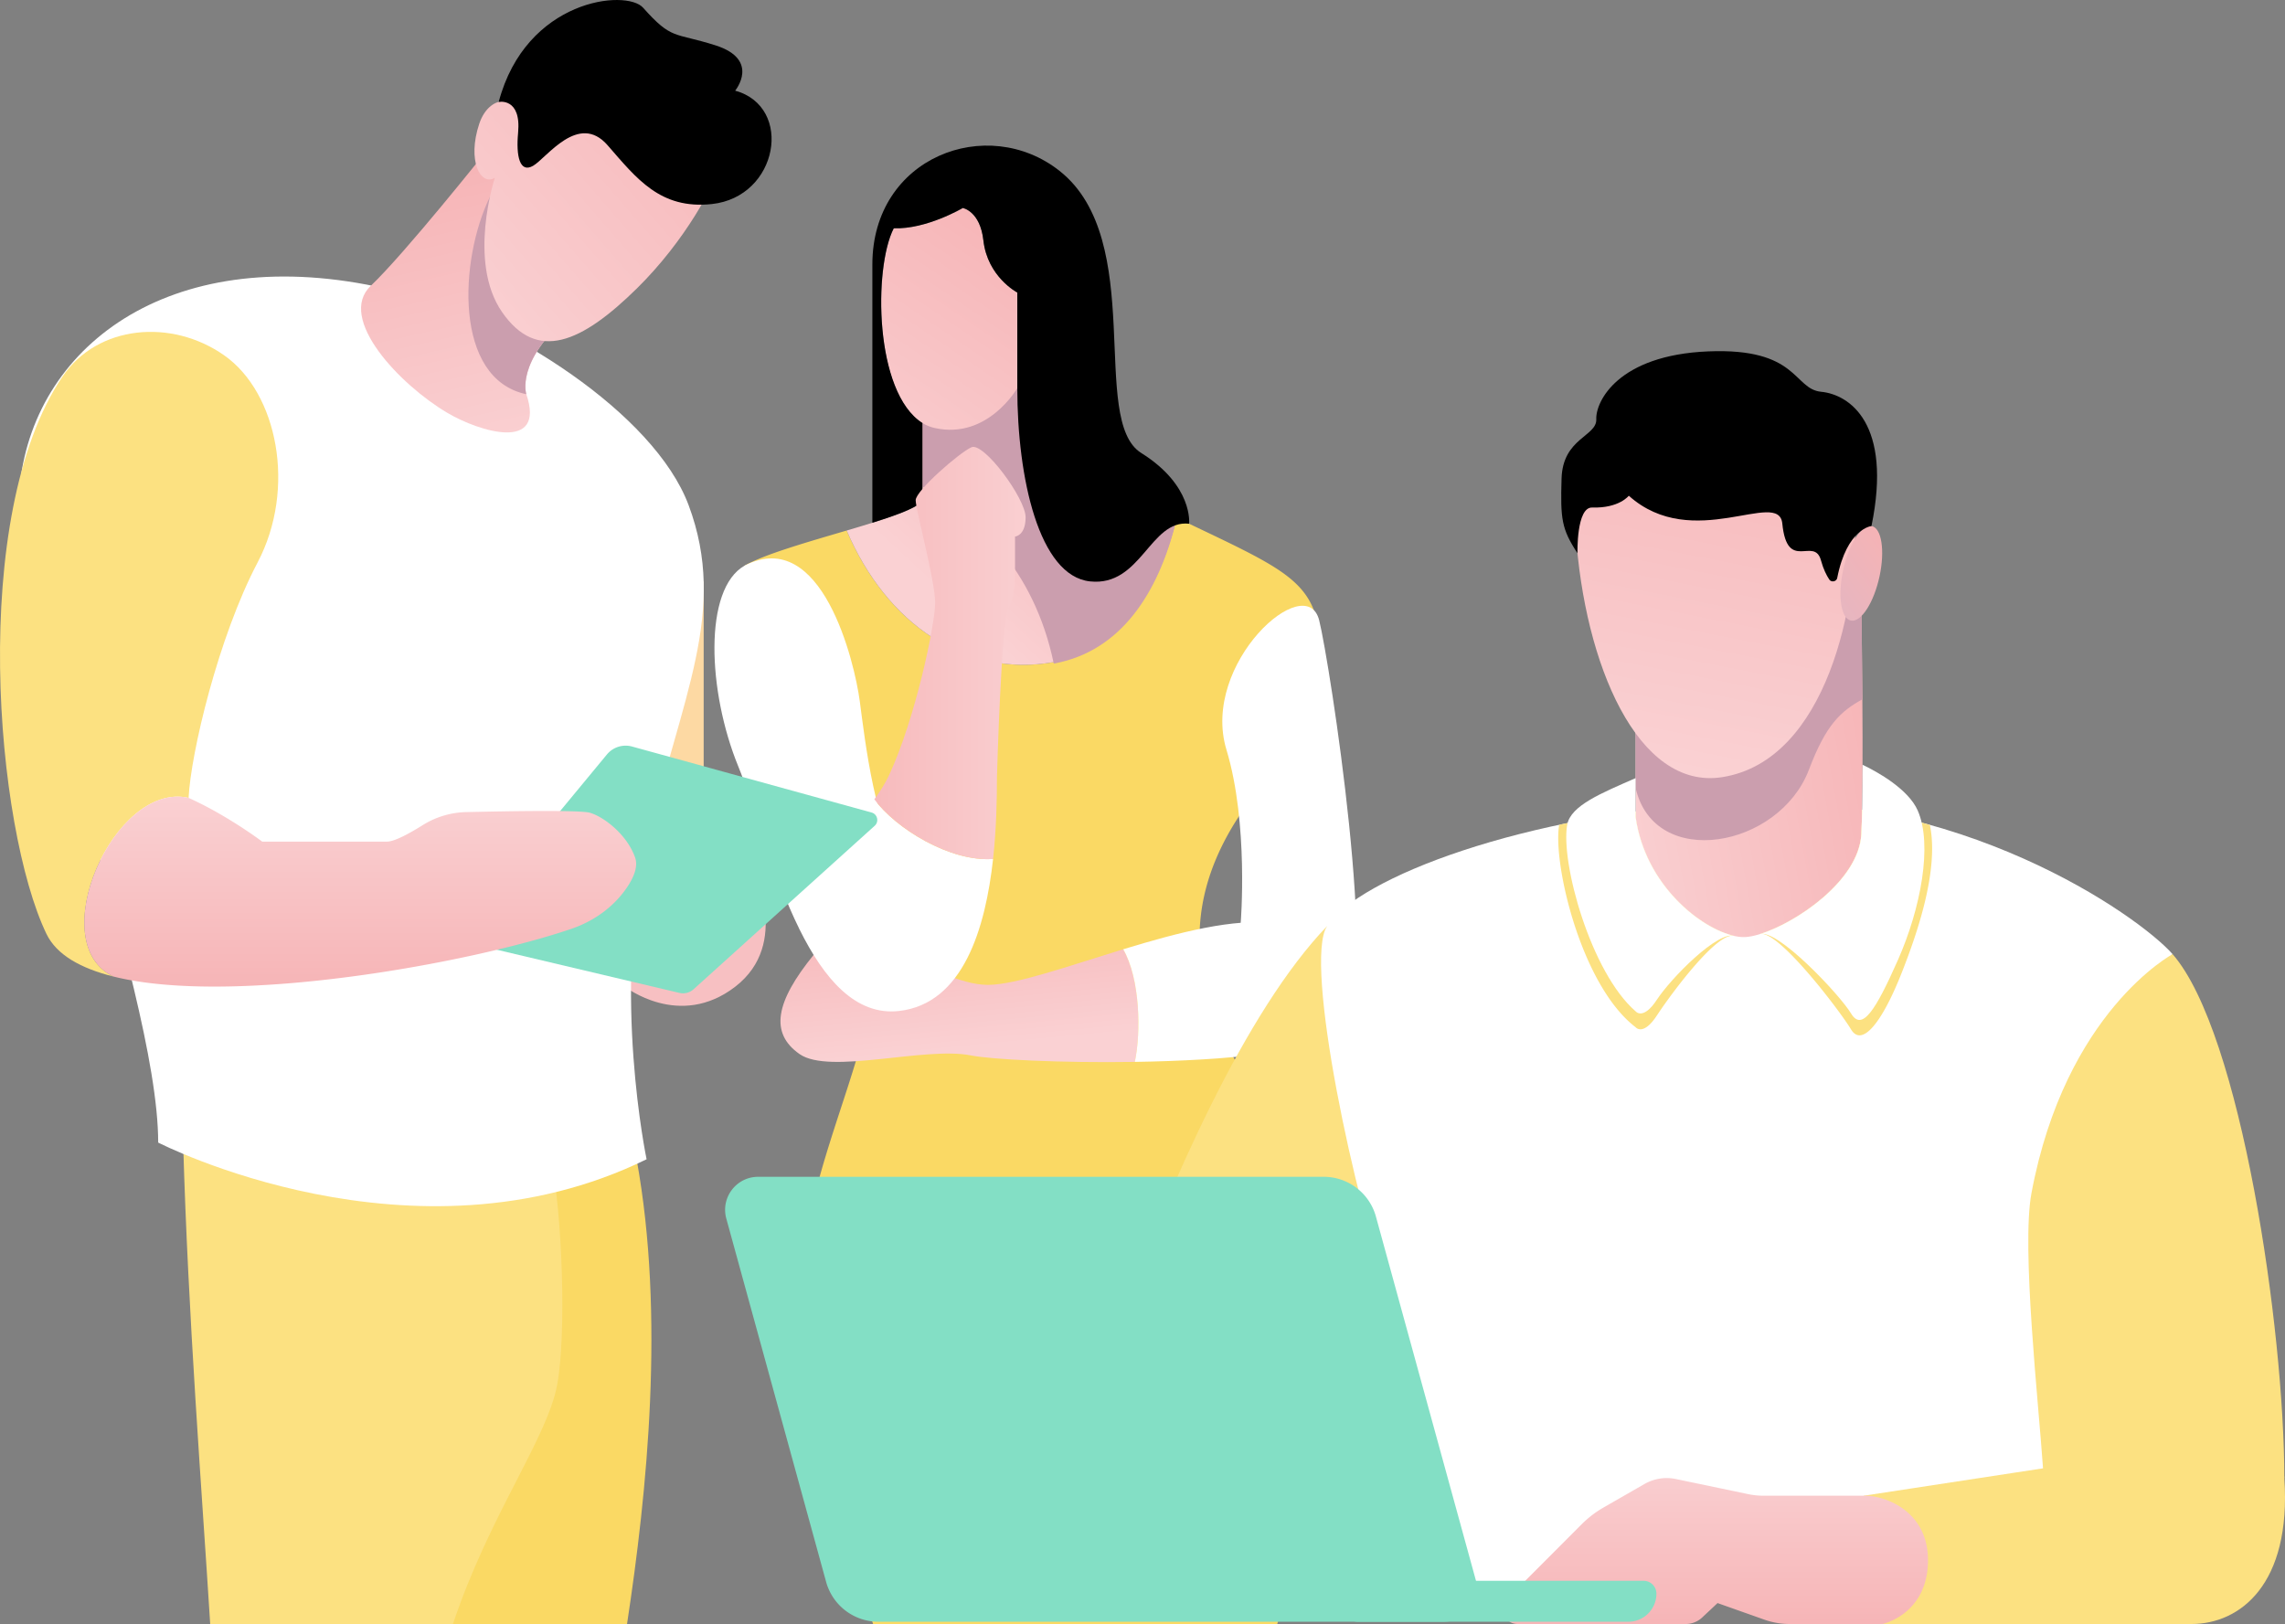 <svg xmlns="http://www.w3.org/2000/svg" width="457.929" height="325.498" viewBox="780.433 921.623 457.929 325.498"><rect x="780.433" y="921.623" width="457.929" height="325.498" fill="#808080" stroke="none"/><g data-name="Group 5649"><path d="M942.626 1204.115c3.2 13.517 7.905 28.693 12.786 43.006h80.987a399.036 399.036 0 0 0 5.363-18.916c9.95-38.754-.523-72.269-9.949-87.455-9.426-15.187-17.543-33.252-3.166-55.403 14.379-22.148 15.735-39.381 15.735-39.381-2.095-8.38-8.642-11.26-25.642-19.373 0 0-1.015-.34-2.591-.872-3.601 14.623-11.2 26.253-24.66 28.623-17.538 3.088-33.369-7.61-41.376-26.39-7.721 2.28-16.32 4.71-20.417 7.014 0 0 21.47 46.606 25.565 72.96 4.093 26.355-22.424 54.816-12.635 96.187Z" fill="#fad964" fill-rule="evenodd" data-name="Path 761"/><path d="M1071.322 346.28c13.46-2.37 21.059-14 24.66-28.623-5.634-1.908-18.881-6.455-22.564-8.296-4.714-2.357-3.405-21.472-3.405-21.472l-24.887 7.103v18.557c0 1.74-7.11 3.958-15.18 6.342 8.008 18.78 23.838 29.477 41.376 26.389Z" fill-rule="evenodd" fill="url(&quot;#a&quot;)" transform="translate(-79.833 708.064)" data-name="Path 762"/><path d="m990.18 996.262-24.886 7.102v15.772c10.517 5.682 22.314 16.226 26.323 35.488 13.376-2.423 20.941-14.018 24.53-28.594-5.633-1.908-18.88-6.455-22.564-8.297-4.713-2.356-3.404-21.471-3.404-21.471Z" fill="#cb9eae" fill-rule="evenodd" data-name="Path 763"/><path d="M1091.83 348.261c-11.105 3.398-21.586 7.132-27.132 7.132-10.999 0-27.233-15.45-34.91-6.005-7.679 9.446-8.818 15.692-2.808 19.882 6.013 4.188 25.15-1.572 34.313.262 4.09.817 18.041 1.529 32.86 1.299 1.263-5.89 1.08-16.66-2.323-22.57Z" fill-rule="evenodd" fill="url(&quot;#b&quot;)" transform="translate(-86.3 763.626)" data-name="Path 764"/><path d="M1044.81 1045.966c-2.58-10.325-23.828 8.64-18.59 25.921 4.49 14.818 2.858 34.731 2.858 34.731l20.8 21.04c7.069-8.64-2.973-73.313-5.069-81.692Z" fill="#fff" fill-rule="evenodd" data-name="Path 765"/><path d="M1036.001 1106.711c-8.043-1.174-19.56 1.838-30.47 5.175 3.402 5.911 3.585 16.681 2.323 22.57 18.385-.283 38.112-2.015 42.025-6.798 0 0 9.426-17.543-13.878-20.947Z" fill="#fff" fill-rule="evenodd" data-name="Path 766"/><path d="M1036.009 275.221c-4.368 8.494-3.882 37.374 8.251 40.045 10.6 2.33 16.505-8.01 16.505-8.01V288.1s-5.979-3.111-6.796-10.452c-.654-5.87-4.126-6.494-4.126-6.494s-7.282 4.31-13.834 4.067Z" fill-rule="evenodd" fill="url(&quot;#c&quot;)" transform="translate(-76.459 692.153)" data-name="Path 767"/><path d="M940.68 1107.928c-5.477-11.031-9.117-24.938-12.326-32.786-6.053-14.812-7.038-35.462 1.342-40.175 15.448-7.91 21.995 19.295 23.04 27.19 1.047 7.896 3.143 26.35 8.903 32.965l-20.958 12.806Z" fill="#fff" fill-rule="evenodd" data-name="Path 768"/><path d="M1009.141 1012.412c-10.472-6.544 1.2-42.642-16.361-56.533-14.459-11.436-37.52-2.835-37.52 18.76v51.76c5.717-1.787 10.034-3.431 10.034-4.787v-15.204c-9.638-6.135-9.837-31.077-5.745-39.034 6.553.242 13.835-4.067 13.835-4.067s3.472.622 4.126 6.494c.817 7.339 6.796 10.452 6.796 10.452v19.156c0 17.986 4.329 37.653 14.582 38.743 10.253 1.09 11.997-12.434 19.85-11.56 0 0 .872-7.635-9.597-14.18Z" fill-rule="evenodd" data-name="Path 769"/><path d="M955.657 1081.83c-5.72 7.817-14.677 14.65-14.976 26.106 4.865 9.783 11.174 17.303 19.912 16.318 12.881-1.451 17.337-16.606 18.86-30.482-8.602.664-19.563-6.146-23.796-11.942Z" fill="#fff" fill-rule="evenodd" data-name="Path 770"/><path d="M1052.237 295.778c-2.456 1.116-11.164 8.708-11.164 10.607 0 1.898 3.907 16.189 3.907 20.543 0 4.354-3.991 23.324-9.23 34.55-.79 1.692-1.817 3.294-2.962 4.86 4.233 5.796 15.194 12.606 23.797 11.942.675-6.148.776-12.045.776-16.386 0 0 .88-31.736 2.32-33.993 1.312-2.06 1.303-5.452 1.303-8.345v-5.882s2-.128 2.115-3.564c.003-.103.003-.208.003-.316 0-3.745-8.409-15.133-10.865-14.016Z" fill-rule="evenodd" fill="url(&quot;#d&quot;)" transform="translate(-77.132 715.492)" data-name="Path 771"/><path d="M1046.368 1107.266c-32.539 33.885-60.568 137.238-60.568 137.238h46.715l29.196-68.619-15.343-68.619Z" fill="#fce181" fill-rule="evenodd" data-name="Path 772"/><path d="M1215.838 1112.864c-6.808-7.737-43.068-33.19-89.303-30.422-40.765 2.439-73.739 15.032-80.166 24.825-4.701 7.165 5.596 55.52 12.761 74.773 7.163 19.252 10.298 39.85 10.298 57.31 0 0 115.292-.67 115.963 0 .673.672 14.328-42.535 16.119-64.026 1.79-21.491-2.238-45.222 14.328-62.46Z" fill="#fff" fill-rule="evenodd" data-name="Path 773"/><path d="M1156.227 311.658s.576 35.833 0 46.529c-.575 10.695-17.154 20.322-23.303 20.59-6.15.267-19.788-8.826-21.928-24.067v-32.354l45.231-10.698Z" fill-rule="evenodd" fill="url(&quot;#e&quot;)" transform="translate(-2.777 730.662)" data-name="Path 780"/><path d="M1153.667 1061.788c-.07-10.383-.217-19.468-.217-19.468l-45.231 10.696v26.532c3.768 16.585 28.782 12.051 34.738-3.666 3.412-9.008 6.33-11.683 10.71-14.094Z" fill="#cb9eae" fill-rule="evenodd" data-name="Path 781"/><path d="M1104.89 320.055c1.7 26.253 12.4 51.667 29.353 48.986 21.028-3.324 27.413-35.214 26.582-52.595-.83-17.383-10.735-28.247-25.812-28.262-14.341-.014-31.56 9.644-30.123 31.87Z" fill-rule="evenodd" fill="url(&quot;#f&quot;)" transform="translate(-8.662 708.345)" data-name="Path 782"/><path d="M1139.873 313.93c-1.124 5.235-3.671 9.206-5.689 8.869-2.017-.336-2.739-4.852-1.615-10.087 1.126-5.234 3.672-9.206 5.688-8.868 2.018.335 2.74 4.851 1.616 10.087Z" fill-rule="evenodd" fill="url(&quot;#g&quot;)" transform="translate(17.23 723.214)" data-name="Path 783"/><path d="M1096.569 1032.507c-3.204-4.902-3.426-6.83-3.19-14.972.236-8.142 7.105-8.425 6.96-11.905-.144-3.48 4.294-12.828 22.42-13.579 18.126-.751 17.036 7.555 22.65 8.097 5.612.543 14.316 6.297 10.078 26.909 0 0-4.928.47-6.869 10.43-.137.706-1.174.911-1.58.299-.558-.839-1.188-2.078-1.662-3.818-1.352-4.978-6.777 2.505-7.76-7.422-.702-7.072-17.96 5.906-30.763-5.568 0 0-1.902 2.532-7.356 2.37-3.168-.093-2.928 9.159-2.928 9.159Z" fill-rule="evenodd" data-name="Path 784"/><g data-name="Group 1165"><path d="M1108.208 1127.495s1.493 1.908 4.28-2.347c2.788-4.256 12.32-17.182 15.628-15.904l-.016-.023c-6.706-1.393-17.964-10.109-19.892-23.85v-1.114a221.81 221.81 0 0 0-15.303 2.679c-1.344 7.592 4.35 32.169 15.303 40.56Z" fill="#fce181" fill-rule="evenodd" data-name="Path 131"/><path d="M1153.437 1088.847c-.5 9.301-13.1 17.791-20.422 20.023v.002c3.456-1.346 16.162 15.367 18.364 19.05 2.2 3.683 6.246-1.3 10.268-11.577 2.923-7.46 7.439-20.315 5.545-29.392a130.114 130.114 0 0 0-13.593-3.025c-.039 1.933-.091 3.62-.162 4.92Z" fill="#fce181" fill-rule="evenodd" data-name="Path 132"/></g><path d="M1108.218 1085.373v-7.791c-6.759 2.969-13.02 5.477-13.709 9.345-1.352 7.581 4.732 29.612 13.71 37.39 0 0 1.492 1.908 4.281-2.349 2.787-4.254 12.32-14 15.627-12.722l-.015-.024c-6.709-1.392-17.964-10.108-19.894-23.85Z" fill="#fff" fill-rule="evenodd" data-name="Path 785"/><path d="M1164.747 1084.048c-1.87-4.231-7.94-7.67-11.045-9.141-.016 5.753-.086 10.88-.252 13.942-.499 9.3-13.1 17.79-20.422 20.022l-.002.002c3.46-1.346 16.164 12.188 18.366 15.871 2.2 3.683 4.924-.61 9.393-10.7 4.55-10.274 7.014-23.092 3.962-29.996Z" fill="#fff" fill-rule="evenodd" data-name="Path 786"/><path d="M1238.224 1217.871c0-29.711-8.655-89.26-22.386-105.007 0 0-21.494 11.495-28.292 47.931-2.03 10.887 1.428 41.991 2.324 55.124l48.354 1.952Z" fill="#fce181" fill-rule="evenodd" data-name="Path 790"/><path d="M1154.418 1247.12h65.216c9.66 0 20.05-7.887 18.59-29.249-1.457-21.364-36.416-18.37-48.354-1.953l-35.932 5.49.48 25.712Z" fill="#fce181" fill-rule="evenodd" data-name="Path 787"/><path d="m1137.298 429.595 3.084-2.89 9.382 3.323a15.18 15.18 0 0 0 5.071.872h18.617s8.809-1.886 9.097-12.283c.29-10.398-8.665-13.43-12.562-13.43h-20.413c-1.022 0-2.042-.105-3.043-.315l-14.515-3.032a8.93 8.93 0 0 0-6.28 1l-8.226 4.724a20.785 20.785 0 0 0-4.351 3.335l-14.928 14.96c-1.859 1.862-.538 5.041 2.091 5.041h33.676a4.821 4.821 0 0 0 3.3-1.305Z" fill-rule="evenodd" fill="url(&quot;#h&quot;)" transform="translate(-15.74 816.22)" data-name="Path 788"/><path d="M905.649 1119.365s10.953 8.668 22.156 0c11.205-8.667 3.486-23.47 3.486-23.47l-25.642 13.66v9.81Z" fill="#f7c0c2" fill-rule="evenodd" data-name="Path 774"/><path d="M921.453 1038.147v64.812h-21.076v-61.265l21.076-3.547Z" fill="#fdd9a3" fill-rule="evenodd" data-name="Path 775"/><path d="M885.094 1199.183c-2.029 10.815-13.554 26.007-20.885 47.937h41.885c4.016-26.346 7.644-61.71 1.919-93.147H883.86c2.23 10.597 3.14 35.035 1.233 45.21Z" fill="#fad964" fill-rule="evenodd" data-name="Path 776"/><path d="M890.86 1153.974c-.286-1.36-.592-2.505-.92-3.348h-72.805c1.002 35.043 3.765 69.916 5.423 96.495h48.65c7.332-21.93 18.857-37.123 20.885-47.937 1.908-10.175.997-34.614-1.232-45.21Z" fill="#fce181" fill-rule="evenodd" data-name="Path 778"/><path d="M861.762 980.467c-43.066-11.556-72.154 7.672-76.93 35.283-4.36 25.217 27.303 103.298 27.303 134.875 0 0 51.045 26.311 97.878 3.347 0 0-7.025-33.488 0-63.15 7.024-29.661 16.363-46.656 8.429-67.934-6.93-18.59-36.539-37.017-56.68-42.42Z" fill="#fff" fill-rule="evenodd" data-name="Path 753"/><path d="M1005.121 265.412s-16.253 20.444-23.112 26.957c-6.857 6.516 5.797 19.845 15.399 25.502 6.342 3.738 19.714 7.887 15.772-3.77 0 0-2.23-6.516 8.571-15.772 0 0-12-35.831-16.63-32.917Z" fill-rule="evenodd" fill="url(&quot;#i&quot;)" transform="translate(-127.266 686.534)" data-name="Path 756"/><path d="M894.485 984.864s-5.563-16.609-10.577-26.288l-5.294 2.497c-6.17 12.654-7.276 36.497 7.3 39.562 0 0-2.23-6.515 8.571-15.771Z" fill="#cb9eae" fill-rule="evenodd" data-name="Path 757"/><path d="M1000.454 270.601c1.377-7.793-5.589-8.378-7.774-1.872-2.495 7.432.254 12.584 3.116 10.867 0 0-5.552 16.786 1.435 26.897 6.988 10.108 15.908 6.222 27.059-4.758 9.587-9.444 15.83-20.98 16.8-25.424 2.528-11.595-9.514-20.974-20.815-20.367-13.827.743-19.821 14.657-19.821 14.657Z" fill-rule="evenodd" fill="url(&quot;#j&quot;)" transform="translate(-116.19 677.666)" data-name="Path 758"/><path d="M884.263 948.268c-.435 4.59.317 8.144 3.016 6.581 2.698-1.562 9.092-10.795 14.915-4.12 5.825 6.678 10.548 12.893 20.885 11.793 13.353-1.42 16.45-19.494 4.687-22.73 0 0 5.115-6.21-3.977-9.093-8.324-2.639-8.658-1.002-14.482-7.537-3.353-3.761-23.45-1.756-28.93 18.89 0 0 4.565-.934 3.886 6.216Z" fill-rule="evenodd" data-name="Path 759"/><path d="M818.23 1081.542c.429-8.98 5.982-32.277 13.817-47.163 7.834-14.884 3.988-34.027-6.66-41.52-10.575-7.441-25.405-6.12-32.427 4.243-18.887 27.876-13.401 90.55-3.219 111.701 2.023 4.2 6.898 6.929 13.513 8.57-14.338-6.551.039-39.245 14.976-35.831Z" fill="#fce181" fill-rule="evenodd" data-name="Path 754"/><path d="m873.77 1107.073 28.292-34.233a4.862 4.862 0 0 1 5.04-1.59l47.998 13.226c1.184.326 1.54 1.83.63 2.653l-27.62 24.932-8.685 7.84a3.151 3.151 0 0 1-2.836.728l-41.568-9.83c-1.67-.394-2.343-2.403-1.25-3.726Z" fill="#83dfc5" fill-rule="evenodd" data-name="Path 760"/><path d="M1062.012 343.87c-1.642-4.7-6.343-8.226-9.086-9.008-1.992-.57-16.796-.312-24.749-.129a17.134 17.134 0 0 0-8.723 2.603c-2.505 1.574-5.628 3.316-7.18 3.316h-25s-6.919-5.24-14.753-8.767c-14.937-3.413-29.314 29.28-14.976 35.831 24.11 5.977 71.691-2.75 91.692-9.584 4.428-1.514 8.363-4.282 11.024-8.132 1.424-2.058 2.392-4.302 1.751-6.13Z" fill-rule="evenodd" fill="url(&quot;#k&quot;)" transform="translate(-154.291 749.656)" data-name="Path 755"/><path d="M1052.5 1246.665h54.258a5.633 5.633 0 0 0 5.633-5.634 2.57 2.57 0 0 0-2.57-2.568H1052.5a2.569 2.569 0 0 0-2.57 2.568v3.066a2.57 2.57 0 0 0 2.57 2.568Z" fill="#83dfc5" fill-rule="evenodd" data-name="Path 789"/><path d="M956.465 1246.664h113.333c4.372 0 7.545-4.16 6.386-8.376l-20.004-72.818a10.857 10.857 0 0 0-10.47-7.983H932.376c-4.371 0-7.544 4.162-6.386 8.377l20.003 72.818a10.86 10.86 0 0 0 10.472 7.982Z" fill="#83dfc5" fill-rule="evenodd" data-name="Path 779"/></g><defs><linearGradient x1=".82" y1=".205" x2=".293" y2=".736" id="a"><stop stop-color="#f6b3b5" offset="0"/><stop stop-color="#fad1d3" offset="1"/></linearGradient><linearGradient x1=".366" y1="-.117" x2=".567" y2=".831" id="b"><stop stop-color="#f6b3b5" offset="0"/><stop stop-color="#fad1d3" offset="1"/></linearGradient><linearGradient x1=".78" y1="-.114" x2=".167" y2="1.33" id="c"><stop stop-color="#f6b3b5" offset="0"/><stop stop-color="#fad1d3" offset="1"/></linearGradient><linearGradient x1="-.374" y1=".5" x2="1.105" y2=".5" id="d"><stop stop-color="#f6b3b5" offset="0"/><stop stop-color="#fad1d3" offset="1"/></linearGradient><linearGradient x1="1.154" y1=".34" x2="-.141" y2=".687" id="e"><stop stop-color="#f6b3b5" offset="0"/><stop stop-color="#fad1d3" offset=".991"/></linearGradient><linearGradient x1=".567" y1="-.104" x2=".42" y2=".968" id="f"><stop stop-color="#f6b3b5" offset="0"/><stop stop-color="#fad1d3" offset=".991"/></linearGradient><linearGradient x1="-3.555" y1="6.749" x2=".835" y2="-.016" id="g"><stop stop-color="#8cc6ff" offset="0"/><stop stop-color="#f6b3b5" offset="1"/></linearGradient><linearGradient x1=".5" y1="1.073" x2=".5" y2="-.165" id="h"><stop stop-color="#f6b3b5" offset="0"/><stop stop-color="#fad1d3" offset=".991"/></linearGradient><linearGradient x1=".414" y1=".064" x2=".577" y2="1.038" id="i"><stop stop-color="#f6b3b5" offset="0"/><stop stop-color="#fad1d3" offset="1"/></linearGradient><linearGradient x1="1.006" y1="-.155" x2="-.018" y2=".867" id="j"><stop stop-color="#f6b3b5" offset="0"/><stop stop-color="#fad1d3" offset="1"/></linearGradient><linearGradient x1=".5" y1=".963" x2=".5" y2=".053" id="k"><stop stop-color="#f6b3b5" offset="0"/><stop stop-color="#fad1d3" offset="1"/></linearGradient></defs></svg>